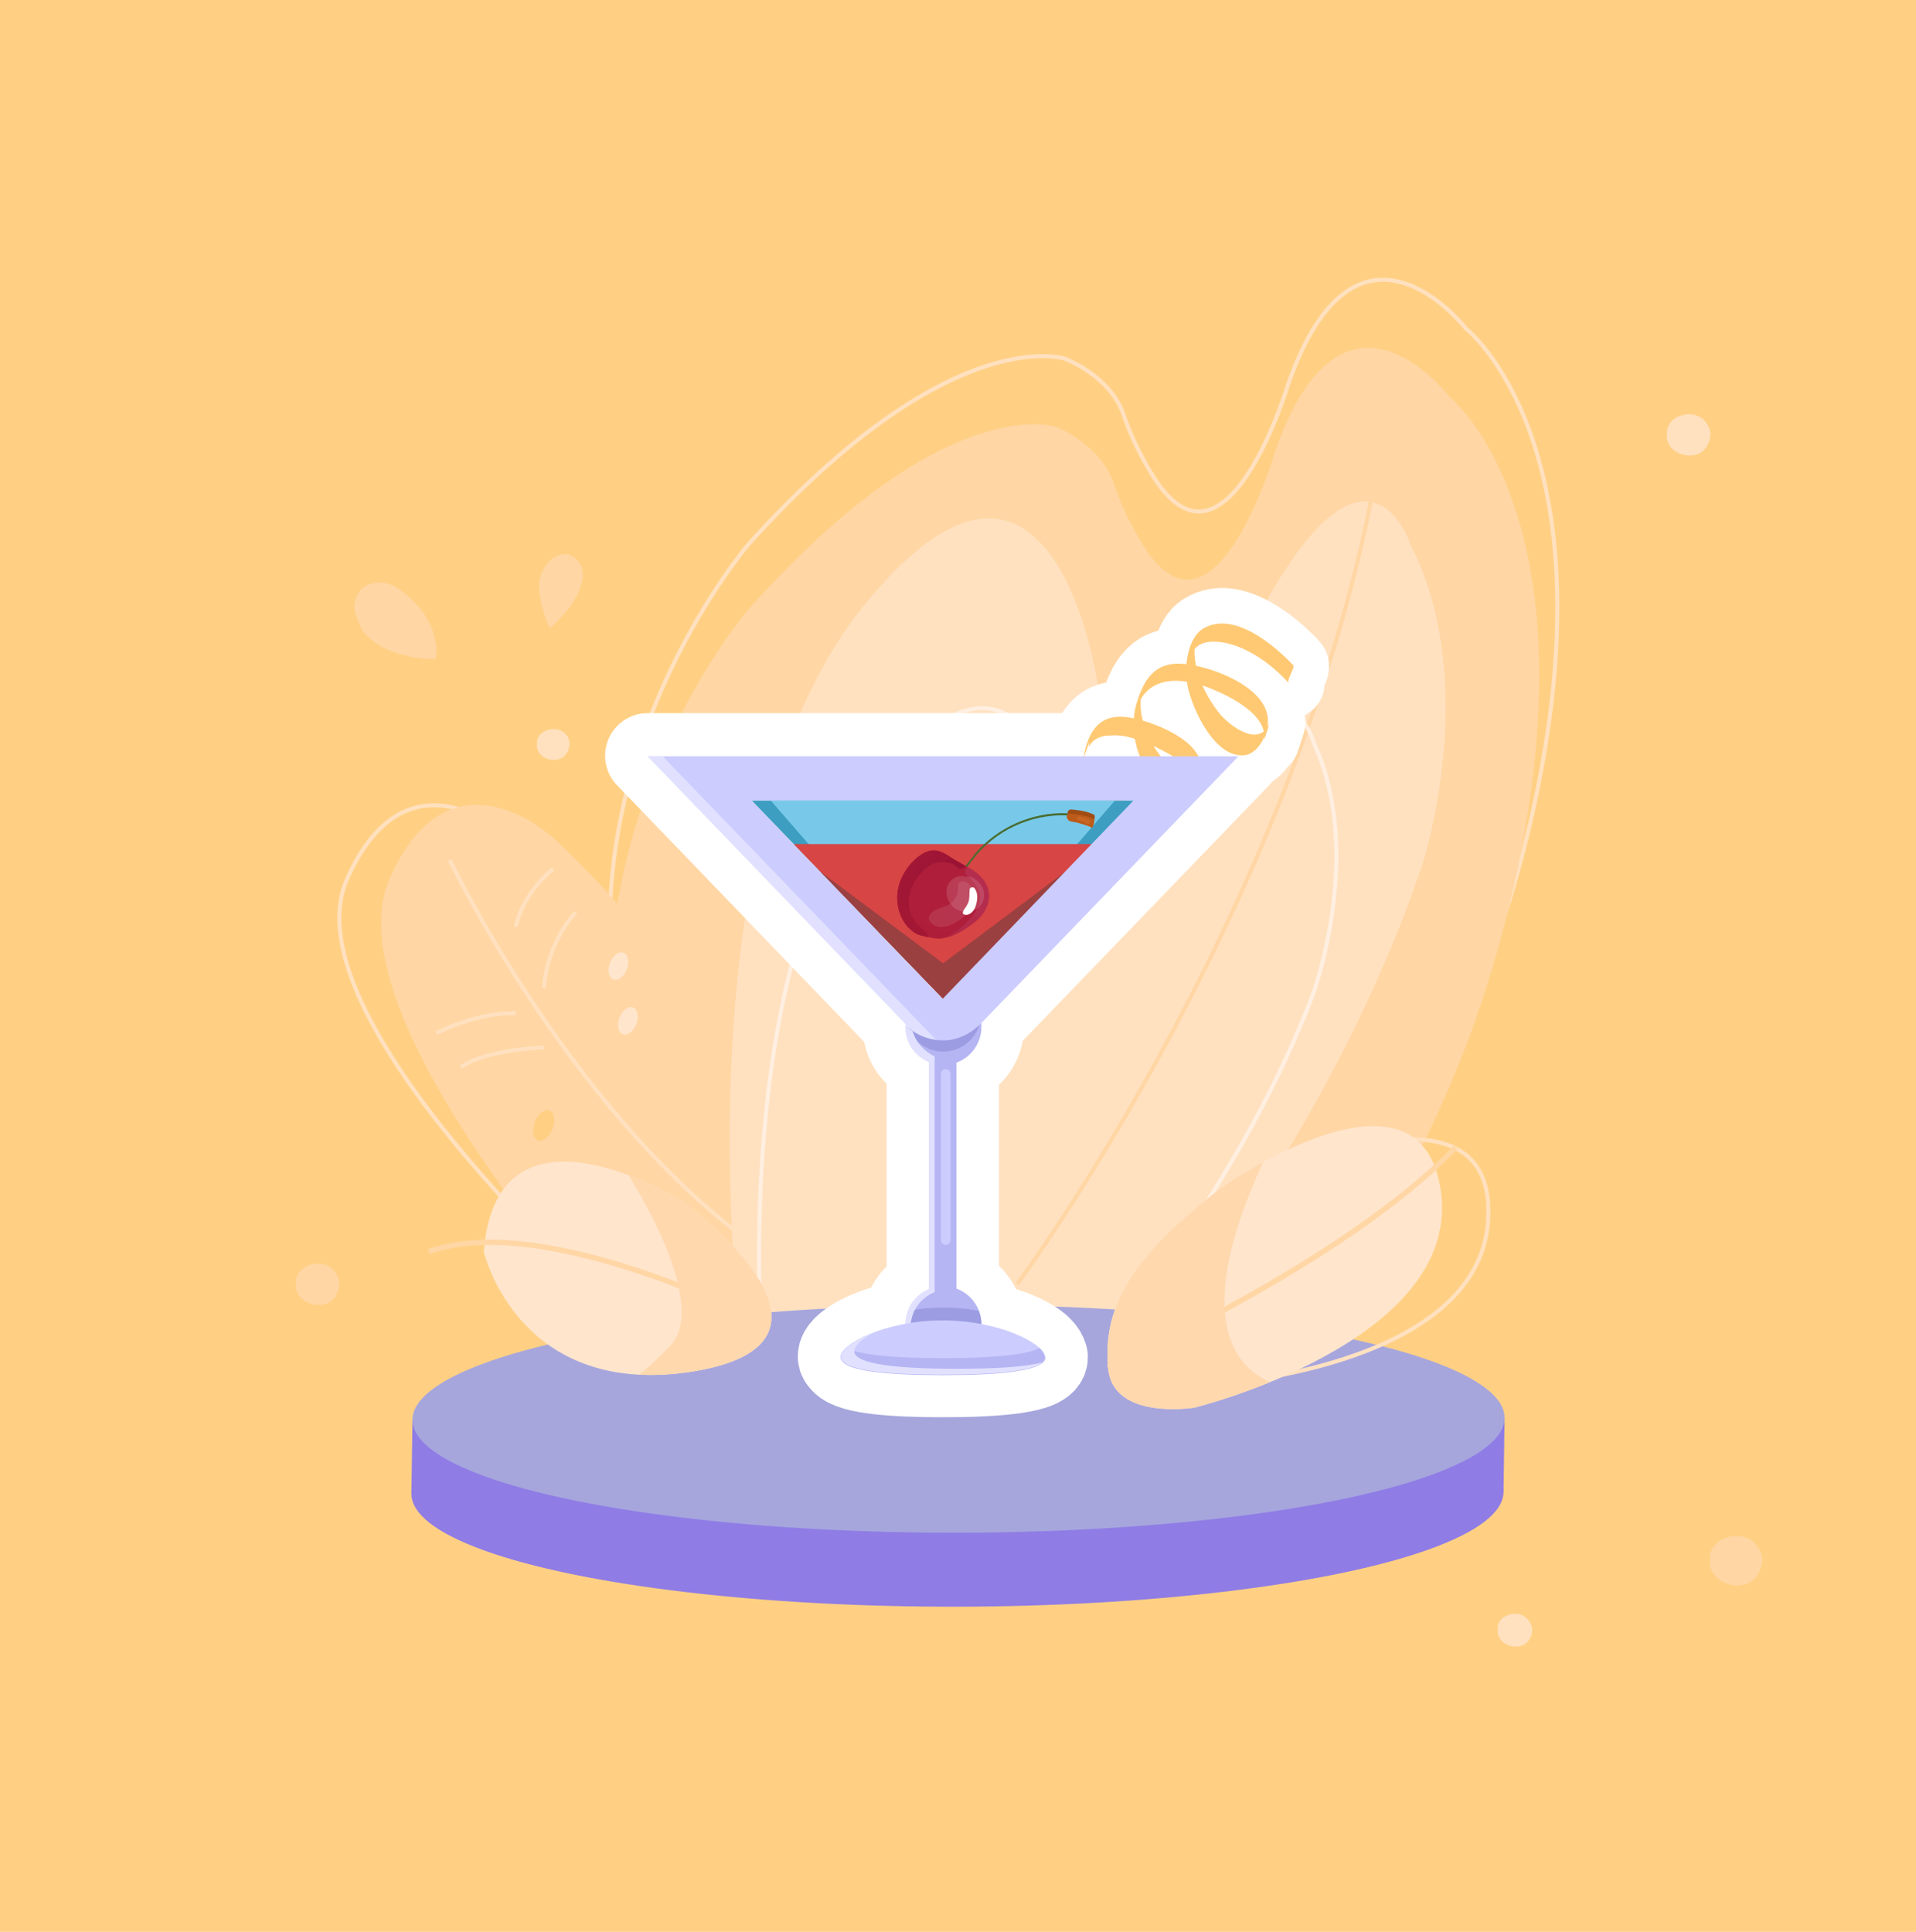 <?xml version="1.0" encoding="utf-8"?>
<!-- Generator: Adobe Illustrator 23.0.0, SVG Export Plug-In . SVG Version: 6.00 Build 0)  -->
<svg version="1.1" id="Capa_1" xmlns="http://www.w3.org/2000/svg" xmlns:xlink="http://www.w3.org/1999/xlink" x="0px" y="0px"
	 viewBox="0 0 360 363" style="enable-background:new 0 0 360 363;" xml:space="preserve">
<style type="text/css">
	.st0{fill:#FFD084;}
	.st1{fill:none;stroke:#FFE1C0;stroke-width:0.757;stroke-miterlimit:10;}
	.st2{fill:#FFD6A4;}
	.st3{fill:none;stroke:#FFE1C0;stroke-width:0.75;stroke-miterlimit:10;}
	.st4{fill:#FFE1C0;}
	.st5{fill:none;stroke:#FFD6A4;stroke-width:0.75;stroke-miterlimit:10;}
	.st6{fill:none;stroke:#FFEFE1;stroke-width:0.748;stroke-miterlimit:10;}
	.st7{fill:#8F7CE5;}
	.st8{fill:#A6A6DD;}
	.st9{fill:#FFE5CC;}
	.st10{fill:none;stroke:#FFD6A4;stroke-miterlimit:10;}
	.st11{clip-path:url(#SVGID_2_);fill:#FFD8AE;}
	.st12{clip-path:url(#SVGID_4_);fill:#FFD8AE;}
	.st13{fill:none;stroke:#FFFFFF;stroke-width:16;stroke-linejoin:round;stroke-miterlimit:10;}
	.st14{fill:none;stroke:#FFFFFF;stroke-width:13.338;stroke-linecap:round;stroke-linejoin:round;stroke-miterlimit:10;}
	.st15{fill:#FFC973;}
	.st16{fill:#3D9EC1;}
	.st17{fill:#78C9E9;}
	.st18{fill:#D84545;}
	.st19{fill:#496D31;}
	.st20{fill:#AF1E3B;}
	.st21{clip-path:url(#SVGID_6_);fill:#9B1334;}
	.st22{clip-path:url(#SVGID_8_);fill:#B52D4E;}
	.st23{opacity:0.21;clip-path:url(#SVGID_10_);fill:#AF1E3B;enable-background:new    ;}
	.st24{opacity:0.15;clip-path:url(#SVGID_12_);fill:#AF1E3B;enable-background:new    ;}
	.st25{opacity:0.15;clip-path:url(#SVGID_14_);fill:#AF1E3B;enable-background:new    ;}
	.st26{opacity:0.1;fill:#FFFFFF;enable-background:new    ;}
	.st27{opacity:0.13;fill:#FFFFFF;enable-background:new    ;}
	.st28{fill:#FFFFFF;}
	.st29{fill:#A04C13;}
	.st30{fill:#BC5B19;}
	.st31{fill:#C66524;}
	.st32{fill:#9B4040;}
	.st33{fill:#CCCCFF;}
	.st34{fill:#E1E1FF;}
	.st35{fill:#B5B5F4;}
	.st36{fill:#9C9CE2;}
	.st37{display:none;fill:#F2DADA;}
</style>
<g id="fondo">
	<g>
		<g id="Rectángulo_556">
			<rect y="-0.1" class="st0" width="360" height="363.3"/>
			<rect x="0.5" y="0.4" class="st0" width="359" height="362.2"/>
		</g>
		<path class="st1" d="M228.1,258.3c0,0,43.9-35.1,59.7-104.9c15.8-69.8-12.4-91.7-12.4-91.7S254.9,35.3,242,72.3
			c0,0-11.1,37.2-24.4,18.6c0,0-4-5.6-6.5-13c-2.5-7.3-11-10.5-11-10.5s-21.4-7.3-59.4,34.8c0,0-30.9,35.9-25.5,83.1
			s10.5,56.8,10.5,56.8L228.1,258.3z"/>
		<path class="st2" d="M225.9,271.1c0,0,43.1-35.1,58.6-104.9s-12.2-91.7-12.2-91.7s-20.1-26.4-32.8,10.6c0,0-10.9,37.2-23.9,18.6
			c0,0-3.9-5.6-6.4-13c-2.5-7.3-10.8-10.5-10.8-10.5s-21-7.3-58.2,34.8c0,0-30.3,35.9-25,83.1s10.3,56.8,10.3,56.8L225.9,271.1z"/>
		<path class="st3" d="M114.9,245.6c0,0-61.2-54.4-49.7-80.4s30.9-7.5,30.9-7.5s25.7,22.6,47.9,63.9L114.9,245.6z"/>
		<path class="st2" d="M115.8,249.7c0,0-54.1-58.6-42.6-84.6s30.9-7.5,30.9-7.5s25.7,22.6,47.9,63.9L115.8,249.7z"/>
		<path class="st4" d="M206.4,265c0,0,41.3-44.5,60.9-102.7c0,0,11.1-34-2.3-60c0,0-8.2-25.8-29.3,14.8S206.3,129,206.3,129
			s-8.1-59.5-44-15.2s-22.9,140.1-22.9,140.1L206.4,265z"/>
		<path class="st5" d="M191.1,241.3c0,0,54.3-73,68-155.4"/>
		<path class="st6" d="M195.3,266c0,0,33.9-33.6,51.3-78.9c0,0,9.9-26.5,0.3-47.4c0,0-5.5-20.6-23.5,10.6s-23.4,8.4-23.4,8.4
			s-4.3-47.2-33.9-13.5s-22.8,109.6-22.8,109.6L195.3,266z"/>
		<g>
			
				<ellipse transform="matrix(1 -1.876222e-03 1.876222e-03 1 -0.526 0.338)" class="st7" cx="179.9" cy="280.5" rx="102.6" ry="21.4"/>
			<polygon class="st7" points="282.5,280.3 282.7,266.4 77.5,266.8 77.3,280.7 			"/>
			
				<ellipse transform="matrix(1 -1.876222e-03 1.876222e-03 1 -0.5 0.338)" class="st8" cx="180.1" cy="266.6" rx="102.6" ry="21.4"/>
		</g>
		<path class="st3" d="M239.7,220.4c0,0,41.8-19.1,39.9,9s-53,30.9-53,30.9s-15.5-0.3-14.5-10.3C213.2,240,218.5,230.9,239.7,220.4z
			"/>
		<path class="st9" d="M229.9,222.9c0,0,37.6-26.4,40.9,1.5c3.2,27.9-46.4,40.1-46.4,40.1S209,267,208.2,257
			C207.3,247,211,237.1,229.9,222.9z"/>
		<path class="st10" d="M208.2,257c0,0,44.4-19.6,65.3-41.4"/>
		<g>
			<g>
				<g>
					<g>
						<g>
							<g>
								<defs>
									<path id="SVGID_1_" d="M229.9,222.9c0,0,37.6-26.4,40.9,1.5c3.2,27.9-46.4,40.1-46.4,40.1S209,267,208.2,257
										C207.3,247,211,237.1,229.9,222.9z"/>
								</defs>
								<clipPath id="SVGID_2_">
									<use xlink:href="#SVGID_1_"  style="overflow:visible;"/>
								</clipPath>
								<path class="st11" d="M240.9,211.5c0,0-27.3,46.6,4.8,50c21.5,2.3-22.9,11.5-22.9,11.5l-20.3-4.6l-1.3-29l20-22.9
									L240.9,211.5z"/>
							</g>
						</g>
					</g>
				</g>
			</g>
		</g>
		<g>
			<path class="st9" d="M128.2,225.7c0,0-34.9-21.9-37.3,9.5c0,0,6.5,28.1,39.9,22.4C164.1,251.8,128.2,225.7,128.2,225.7z"/>
		</g>
		<path class="st10" d="M143,248.3c0,0-40.9-21-62.4-13.1"/>
		<g>
			<g>
				<g>
					<g>
						<g>
							<g>
								<defs>
									<path id="SVGID_3_" d="M128.2,225.7c0,0-34.9-21.9-37.3,9.5c0,0,6.5,28.1,39.9,22.4C164.1,251.8,128.2,225.7,128.2,225.7z"
										/>
								</defs>
								<clipPath id="SVGID_4_">
									<use xlink:href="#SVGID_3_"  style="overflow:visible;"/>
								</clipPath>
								<path class="st12" d="M124.1,218.3h-4h-3.6c0,0,17.6,26,9.4,34.6c-8.2,8.6-9.4,6.7-9.4,6.7l19.6,1.8l15.9-7.2l1.2-14.3
									l-16-11.9L124.1,218.3z"/>
							</g>
						</g>
					</g>
				</g>
			</g>
		</g>
		<path class="st3" d="M84.5,161.6c0,0,21.6,45.3,54.6,70.4"/>
		<path class="st3" d="M103.9,163.3c0,0-5.4,4-7,10.8"/>
		<path class="st3" d="M108.2,171.4c0,0-5.3,5.3-6,14.2"/>
		<path class="st3" d="M96.9,190.4c0,0-6.3-0.5-14.9,3.7"/>
		<path class="st3" d="M102.2,196.8c0,0-10.9,0.4-15.6,3.7"/>
		<path class="st2" d="M109.5,107.7c0.1,4-3.4,7.8-6.2,10.4c-1-2.4-1.9-5-2-7.6c-0.1-2,0.7-4,2.2-5.3c0.5-0.4,1-0.8,1.7-0.9
			c0.4-0.1,0.7-0.2,1.1-0.2C108,104.3,109.4,105.9,109.5,107.7z"/>
		<path class="st2" d="M81.9,123.8c-3.1,0.3-9-1.1-11.6-3.2c-2.3-1.7-2.3-2.2-3.4-4.9c-1-2.7,0.6-5.9,3.6-6.2
			c1.5-0.2,3.1,0.2,4.3,1.1C79.1,113.4,82.6,118.4,81.9,123.8z"/>
		<path class="st4" d="M105.6,142.4c-1.9,1.1-5-0.2-4.7-2.6c-0.2-2.8,4.1-3.8,5.6-1.6C107.5,139.5,106.9,141.6,105.6,142.4z"/>
		<path class="st4" d="M319.5,85.1c-2.6,1.4-6.6-0.3-6.3-3.5c-0.2-3.8,5.5-5.1,7.4-2.1C322,81.2,321.3,83.9,319.5,85.1z"/>
		<path class="st2" d="M328.9,297.3c-3.1,1.7-7.9-0.3-7.6-4.2c-0.3-4.5,6.6-6.1,8.9-2.5C331.9,292.6,331,295.9,328.9,297.3z"/>
		<path class="st4" d="M286.4,309c-2,1.1-5.2-0.2-5-2.8c-0.2-3,4.3-4,5.8-1.7C288.4,305.9,287.9,308.1,286.4,309z"/>
		<path class="st2" d="M61.9,244.7c-2.6,1.4-6.6-0.3-6.3-3.5c-0.2-3.8,5.5-5.1,7.4-2.1C64.4,240.8,63.7,243.5,61.9,244.7z"/>
		
			<ellipse transform="matrix(0.351 -0.936 0.936 0.351 -94.421 226.717)" class="st9" cx="116.3" cy="181.4" rx="2.7" ry="1.7"/>
		
			<ellipse transform="matrix(0.351 -0.936 0.936 0.351 -102.867 234.974)" class="st9" cx="118" cy="191.7" rx="2.7" ry="1.7"/>
		
			<ellipse transform="matrix(0.351 -0.936 0.936 0.351 -131.59 232.932)" class="st0" cx="102.2" cy="211.4" rx="3" ry="1.8"/>
	</g>
</g>
<path class="st13" d="M195.5,253.5l-0.1-0.1c0,0,0,0-0.1-0.1l0,0c-1.8-1.7-5.8-3.5-10.9-4.5c0-3.1-2-5.7-4.7-6.7v-42.5
	c2.7-1,4.7-3.6,4.7-6.7c0-0.1,0-0.6,0-0.8l48.3-50.1H124.5h-2.8l49.6,51.5c-0.2-0.2-0.5-0.4-0.7-0.6c-0.1-0.1-0.3-0.3-0.4-0.4v0.1
	l-0.1-0.1c0,0.1,0,0.3,0,0.4c0,3,1.8,5.5,4.5,6.6v42.6c-2.6,1-4.5,3.6-4.5,6.5c-7.1,1.3-12.2,4.3-12.2,6.3c0,0.3,0.2,0.6,0.5,0.9
	c1.7,1.9,9.5,2.5,18.8,2.5c10.6,0,19.2-0.8,19.2-3.3C196.3,254.6,196,254,195.5,253.5z M154.2,163.9L154.2,163.9l22.9,23.7v0.1
	l-35.9-37.3L154.2,163.9z"/>
<g>
	<g>
		<path class="st14" d="M243,125c-3.5-3.7-11.2-10.3-16.9-6.9c-3,1.7-3.7,7.6-3,10.6c0.8,4.3,5.1,13.9,10.8,13.2
			c2.9-0.4,4.9-5,4.2-7.7c-1.2-5.3-9.8-8.6-14.5-9.3c-5.8-1-8.4,1.8-10,7.1c-1.8,5.8,0.5,13.7,6.3,16.8c3.5,1.8,6.1-1.8,5.7-5.3
			c-0.7-5-10.4-8.5-14.4-8.8c-5.3-0.4-7,3.7-7.7,8.1c0.3-1.2,0.9-2.3,1.2-3.5c-0.3,2-0.1,0.3,1.2-0.4c1-0.6,1.9-0.7,3-0.7
			c2.3-0.2,4.8,0.7,7,1.6c2.5,1.1,9.7,4.5,8.8,8.1c0.4-1.2,0.8-2.3,1.1-3.4c-1.7,3.4-5.9-0.2-7.4-2c-2.9-3.5-5.1-8.7-3.6-13.3
			c-0.2,1-0.6,2.1-0.9,3c2.6-5.7,9.1-4.7,13.9-2.7c3.4,1.4,10.5,4.9,9.7,9.6c0.4-1.2,0.8-2.3,1.1-3.4c-1.9,5.1-7.7,0.6-9.6-1.8
			c-2.8-3.6-5.4-9-4.3-13.7c-0.2,1-0.6,2.1-0.9,3c1.4-4.3,7.8-2.4,10.6-0.9c3,1.5,5.6,3.7,7.8,6.1C241.5,128.1,243.4,125.4,243,125
			L243,125z"/>
	</g>
</g>
<g>
	<g>
		<g>
			<g>
				<path class="st15" d="M243,125c-3.5-3.7-11.2-10.3-16.9-6.9c-3,1.7-3.7,7.6-3,10.6c0.8,4.3,5.1,13.9,10.8,13.2
					c2.9-0.4,4.9-5,4.2-7.7c-1.2-5.3-9.8-8.6-14.5-9.3c-5.8-1-8.4,1.8-10,7.1c-1.8,5.8,0.5,13.7,6.3,16.8c3.5,1.8,6.1-1.8,5.7-5.3
					c-0.7-5-10.4-8.5-14.4-8.8c-5.3-0.4-7,3.7-7.7,8.1c0.3-1.2,0.9-2.3,1.2-3.5c-0.3,2-0.1,0.3,1.2-0.4c1-0.6,1.9-0.7,3-0.7
					c2.3-0.2,4.8,0.7,7,1.6c2.5,1.1,9.7,4.5,8.8,8.1c0.4-1.2,0.8-2.3,1.1-3.4c-1.7,3.4-5.9-0.2-7.4-2c-2.9-3.5-5.1-8.7-3.6-13.3
					c-0.2,1-0.6,2.1-0.9,3c2.6-5.7,9.1-4.7,13.9-2.7c3.4,1.4,10.5,4.9,9.7,9.6c0.4-1.2,0.8-2.3,1.1-3.4c-1.9,5.1-7.7,0.6-9.6-1.8
					c-2.8-3.6-5.4-9-4.3-13.7c-0.2,1-0.6,2.1-0.9,3c1.4-4.3,7.8-2.4,10.6-0.9c3,1.5,5.6,3.7,7.8,6.1
					C241.5,128.1,243.4,125.4,243,125L243,125z"/>
			</g>
		</g>
	</g>
</g>
<g>
	<g>
		<g>
			<polygon class="st16" points="213.1,150.4 141.2,150.4 177.2,187.7 			"/>
			<polygon class="st17" points="209.5,150.4 144.8,150.4 177.2,187.7 			"/>
			<polygon class="st18" points="149.1,158.6 177.2,187.7 205.2,158.6 			"/>
			<g>
				<path class="st19" d="M202.3,153.3c-0.5-0.1-0.9-0.2-1.4-0.3c-0.2-0.1-0.6-0.2-0.7-0.3c0.1,0.1,0.2,0.1,0.2,0.1
					c-6.5-0.2-12.9,2.6-17.2,7.6c-0.4,0.6-0.9,1.2-1.4,1.8c-0.7,0.9-1.4,1.8-2.1,2.5l0.3,0.3c0.8-0.8,1.4-1.7,2.1-2.6
					c0.4-0.6,0.9-1.1,1.4-1.8c4.5-5.2,11.4-8,18.2-7.3l1.3,0.1C202.9,153.4,202.5,153.3,202.3,153.3z"/>
				<path class="st20" d="M175.3,159.8c-1,0-2,0.6-2.8,1.2c-2,1.6-3.4,3.9-3.8,6.3c-0.4,2.5,0.3,5.2,2,7c0.7,0.7,1.5,1.3,2.5,1.5
					c1.2,0.3,2.7,0.7,3.9,0.5c2.3-0.4,4.2-1.6,6.1-3.1c2.1-1.6,3.4-4.5,2.1-7c-1.2-2.3-3.3-3.1-5.3-4.3
					C178.6,161.2,177,159.7,175.3,159.8z"/>
				<g>
					<g>
						<g>
							<g>
								<g>
									<defs>
										<path id="SVGID_5_" d="M175.3,159.8c-1,0-2,0.6-2.8,1.2c-2,1.6-3.4,3.9-3.8,6.3c-0.4,2.5,0.3,5.2,2,7
											c0.7,0.7,1.5,1.3,2.5,1.5c1.2,0.3,2.7,0.7,3.9,0.5c2.3-0.4,4.2-1.6,6.1-3.1c2.1-1.6,3.4-4.5,2.1-7
											c-1.2-2.3-3.3-3.1-5.3-4.3C178.6,161.2,177,159.7,175.3,159.8z"/>
									</defs>
									<clipPath id="SVGID_6_">
										<use xlink:href="#SVGID_5_"  style="overflow:visible;"/>
									</clipPath>
									<path class="st21" d="M181.5,162c-1-2.5-3.5-3.7-6.1-3.2c-2.8,0.6-5.1,2.9-6.4,5.4c-1.2,2.3-1.7,4.9-1.2,7.4s2.3,5.2,5,5.8
										c1.2,0.3,2.2-1.3,1.2-2.2c-1.4-1.2-2.6-2.3-3.1-4.1c-0.4-1.6-0.1-3.5,0.7-4.9c0.8-1.6,2.1-3.2,3.8-3.9
										c1.4-0.6,3.4-0.4,4.5,0.7C180.4,163.7,181.9,162.9,181.5,162L181.5,162z"/>
								</g>
							</g>
						</g>
					</g>
					<g>
						<g>
							<g>
								<g>
									<defs>
										<path id="SVGID_7_" d="M175.3,159.8c-1,0-2,0.6-2.8,1.2c-2,1.6-3.4,3.9-3.8,6.3c-0.4,2.5,0.3,5.2,2,7
											c0.7,0.7,1.5,1.3,2.5,1.5c1.2,0.3,2.7,0.7,3.9,0.5c2.3-0.4,4.2-1.6,6.1-3.1c2.1-1.6,3.4-4.5,2.1-7
											c-1.2-2.3-3.3-3.1-5.3-4.3C178.6,161.2,177,159.7,175.3,159.8z"/>
									</defs>
									<clipPath id="SVGID_8_">
										<use xlink:href="#SVGID_7_"  style="overflow:visible;"/>
									</clipPath>
									<path class="st22" d="M181.7,164.5c1,0.8,2.1,2.2,2.4,3.5c0.3,1.4-0.4,2.8-1.2,3.9c-1,1.3-2.3,2.5-3.8,3.4
										c-0.7,0.5-1.6,0.9-2.4,1.1c-0.9,0.2-1.8,0-2.6,0.3s-1.2,1.3-0.5,2c1.8,1.8,5,0.5,6.9-0.6c1.9-1.2,3.8-2.9,5.2-4.8
										c1.3-1.8,2-4,1.5-6.1c-0.5-2.3-2-4-4.3-4.4C181.8,162.5,180.8,163.9,181.7,164.5L181.7,164.5z"/>
								</g>
							</g>
						</g>
					</g>
					<g>
						<g>
							<g>
								<g>
									<defs>
										<path id="SVGID_9_" d="M175.3,159.8c-1,0-2,0.6-2.8,1.2c-2,1.6-3.4,3.9-3.8,6.3c-0.4,2.5,0.3,5.2,2,7
											c0.7,0.7,1.5,1.3,2.5,1.5c1.2,0.3,2.7,0.7,3.9,0.5c2.3-0.4,4.2-1.6,6.1-3.1c2.1-1.6,3.4-4.5,2.1-7
											c-1.2-2.3-3.3-3.1-5.3-4.3C178.6,161.2,177,159.7,175.3,159.8z"/>
									</defs>
									<clipPath id="SVGID_10_">
										<use xlink:href="#SVGID_9_"  style="overflow:visible;"/>
									</clipPath>
									<path class="st23" d="M185,174.9c0.7-0.8,1.7-0.8,1-1.6c-0.6-0.7-1.3-0.8-3-1.2c-0.7-0.2-2.9-0.9-3.6-1.2
										c-1.2-0.7-1.8-1.3-2.7-2.4c-1-1.2-1.6-2.6-1.5-4.2c0.1-1.9,2.5-2.7,3.8-3.3c1.9-0.9,0.8-3.8-1.1-3.8
										c-1.5,0-2.9,0.7-4.1,1.5c-1.1,0.7-2.3,1.6-3.2,2.5c-0.8,0.8-1.4,1.8-1.7,2.8l0,0c-1.8,1.4-2.5,4.1-1.7,6.3
										c0.4,1.1,0.9,2.1,1.7,2.9c0.4,0.6,0.8,1.3,1.3,1.8c0.3,0.3,1.9,1.1,2.3,1.4c0.6,0.6,1.3,0.6,1.8,0.2
										c0.3,0.1,0.8,0.2,1.2,0.3c2,0.4,3.9,0.7,5.8-0.1c0.2-0.1,0.4-0.3,0.6-0.5C183.2,176.1,184.2,175.8,185,174.9z"/>
								</g>
							</g>
						</g>
					</g>
					<g>
						<g>
							<g>
								<g>
									<defs>
										<path id="SVGID_11_" d="M175.3,159.8c-1,0-2,0.6-2.8,1.2c-2,1.6-3.4,3.9-3.8,6.3c-0.4,2.5,0.3,5.2,2,7
											c0.7,0.7,1.5,1.3,2.5,1.5c1.2,0.3,2.7,0.7,3.9,0.5c2.3-0.4,4.2-1.6,6.1-3.1c2.1-1.6,3.4-4.5,2.1-7
											c-1.2-2.3-3.3-3.1-5.3-4.3C178.6,161.2,177,159.7,175.3,159.8z"/>
									</defs>
									<clipPath id="SVGID_12_">
										<use xlink:href="#SVGID_11_"  style="overflow:visible;"/>
									</clipPath>
									<path class="st24" d="M185.3,179.4c0.5-0.9,1.7-0.8,0.7-2c-0.9-1.1-1.7-1.3-3.6-2.1c-0.8-0.3-3.4-1.6-4.2-2.1
										c-1.5-1.1-2.5-2.1-3.8-3.6c-1.5-1.8-2.1-2.8-2.5-5c-0.4-2.5,2.1-3.7,3.5-4.4c1.9-0.9,0-4.9-2.2-5.2
										c-1.7-0.2-3.1,0.4-4.2,1.3c-1,0.8-2.2,1.7-3,2.7c-0.7,1-1.1,2-1.2,3.3l0,0c-1.7,1.6-1.8,5.1-0.3,8c0.7,1.4,1.6,2.8,2.6,4.1
										c0.6,0.8,1.2,1.9,1.9,2.6c0.5,0.4,2.4,1.7,3,2.2c0.8,0.9,1.6,1,2.1,0.6c0.5,0.2,1,0.4,1.4,0.5c2.3,0.7,4.6,1.6,6.5,0.6
										c0.2-0.1,0.4-0.3,0.5-0.5C183.7,180.8,184.7,180.5,185.3,179.4z"/>
								</g>
							</g>
						</g>
					</g>
					<g>
						<g>
							<g>
								<g>
									<defs>
										<path id="SVGID_13_" d="M175.3,159.8c-1,0-2,0.6-2.8,1.2c-2,1.6-3.4,3.9-3.8,6.3c-0.4,2.5,0.3,5.2,2,7
											c0.7,0.7,1.5,1.3,2.5,1.5c1.2,0.3,2.7,0.7,3.9,0.5c2.3-0.4,4.2-1.6,6.1-3.1c2.1-1.6,3.4-4.5,2.1-7
											c-1.2-2.3-3.3-3.1-5.3-4.3C178.6,161.2,177,159.7,175.3,159.8z"/>
									</defs>
									<clipPath id="SVGID_14_">
										<use xlink:href="#SVGID_13_"  style="overflow:visible;"/>
									</clipPath>
									<path class="st25" d="M183.4,179.5c0.4-1,1.6-1,0.5-2.1c-1-0.9-1.8-1.1-3.8-1.6c-0.9-0.2-3.7-0.7-4.5-1.2
										c-1.6-0.9-2.9-1.7-4.3-3.1c-1.7-1.6-2.4-3.4-2.9-5.5c-0.6-2.5,1.8-3.8,3.1-4.5c1.8-1.1-0.6-4.9-2.7-4.9
										c-1.7,0-3,0.7-4.1,1.8c-0.9,0.9-1.9,1.9-2.6,3.1c-0.6,1-0.9,2.1-0.8,3.5l0,0c-1.4,1.8-1.2,5.2,0.5,8c0.9,1.4,1.8,2.7,3,3.7
										c0.7,0.8,1.4,1.8,2.2,2.4c0.5,0.3,2.7,1.5,3.2,1.9c0.9,0.8,1.7,0.8,2.1,0.3c0.5,0.2,1,0.3,1.5,0.3c2.3,0.5,4.7,1,6.5,0
										c0.2-0.1,0.3-0.3,0.4-0.6C181.8,181.1,182.9,180.7,183.4,179.5z"/>
								</g>
							</g>
						</g>
					</g>
				</g>
				<path class="st26" d="M180.1,166.6c-0.2-0.4-0.1-0.2-0.1,0.1c0,0.2,0,0.3,0,0.6c-0.1,0.3-0.1,0.7-0.3,1c-0.2,0.6-0.6,1.1-1,1.4
					c-1.2,1-3,0.8-4,2.2c-0.2,0.3-0.2,0.9,0,1.2c1.9,2.5,5.8,0.1,7.2-1.7c0.8-1.1,1.3-2.4,0.9-3.8c-0.2-1.1-1.1-2.3-2.3-1.9
					C180.1,165.7,180,166.2,180.1,166.6L180.1,166.6z"/>
				<path class="st27" d="M184.9,168.1c0-1.3-0.9-2.5-2-3.1c-0.5-0.3-1.1-0.3-1.6-0.3c-0.6-0.2-1.3-0.1-2,0.3
					c-2.3,1.3-1.7,4.6,0.3,5.8C181.9,172.2,185,170.8,184.9,168.1z"/>
				<path class="st28" d="M182.2,167.1c-0.1,0.6,0,1.1-0.1,1.7c0,0.6-0.3,1.1-0.6,1.6c-0.3,0.4-1.1,1.4-0.1,1.5s1.8-1,2-1.9
					c0.3-1,0.4-2.4-0.4-3.2C182.7,166.6,182.2,166.8,182.2,167.1L182.2,167.1z"/>
				<path class="st29" d="M201.2,152.1c1.4,0.1,2.9,0.3,4.2,0.9c0.1,0.1,0.2,0.1,0.2,0.1s0.1,0.2,0.1,0.3c0,0.5-0.2,1-0.4,1.4
					c0.1-0.2-2.9-1.1-3.2-1.1c-0.5-0.1-1.2-0.1-1.4-0.6C200.4,152.8,200.7,152.1,201.2,152.1z"/>
				<path class="st30" d="M201.1,152.9c1.4,0.1,2.9,0.3,4.2,0.9c0.1,0.1,0.2,0.1,0.2,0.1c0.1,0.1,0.1,0.2,0.1,0.3
					c0,0.5-0.2,1-0.4,1.4c0.1-0.2-2.9-1.1-3.2-1.1c-0.5-0.1-1.2-0.1-1.4-0.6C200.2,153.5,200.5,152.8,201.1,152.9z"/>
				<path class="st31" d="M202.8,153.4c0.8,0.2,1.5,0.4,2.1,0.8c0.1,0.1,0.1,0.1,0.1,0.1v0.1c-0.2,0.2-0.3,0.3-0.6,0.6
					c0.1-0.1-1.4-0.8-1.5-0.8c-0.2-0.1-0.6-0.2-0.6-0.4C202.2,153.6,202.5,153.4,202.8,153.4z"/>
			</g>
			<polygon class="st32" points="177.2,181 154.3,163.9 154.2,163.9 177.2,187.7 200.1,163.9 200,163.9 			"/>
			<path class="st33" d="M121.7,142.1l55.5,57.6l55.5-57.6H121.7z M141.2,150.4H213l-35.9,37.3L141.2,150.4z"/>
			<polygon class="st34" points="124.5,142.1 121.7,142.1 177.2,199.7 178.6,198.2 			"/>
			<path class="st35" d="M174.6,196.9V248c0,2.3,1.1,4.1,2.6,4.1c1.4,0,2.5-1.8,2.5-4.1v-51.4C178.4,197.9,176.1,198,174.6,196.9z"
				/>
			<path class="st35" d="M184.4,248.8c0,3.9-3.2,7.1-7.1,7.1c-3.9,0-7.1-3.2-7.1-7.1c0-3.9,3.2-7.1,7.1-7.1S184.4,244.9,184.4,248.8
				z"/>
			<path class="st36" d="M177.3,255.9c3.9,0,7.1-3.2,7.1-7.1c0-0.9-0.2-1.7-0.5-2.5c-2.1-0.4-4.4-0.6-6.7-0.6s-4.5,0.2-6.5,0.6
				c-0.3,0.8-0.5,1.6-0.5,2.5C170.1,252.7,173.3,255.9,177.3,255.9C177.2,255.9,177.3,255.9,177.3,255.9z"/>
			<path class="st35" d="M177.3,195.5c-2.9,0-5.5-1.1-7.1-2.9c0,0.1,0,0.3,0,0.4c0,3.9,3.2,7.1,7.1,7.1c3.9,0,7.1-3.2,7.1-7.1
				c0-0.1,0-0.6,0-0.8C182.7,194,180.2,195.5,177.3,195.5z"/>
			<path class="st36" d="M170.6,193c1,2.7,3.6,4.6,6.6,4.6c3.2,0,5.9-2.1,6.8-5c-1.6,1.6-4,2.9-6.8,2.9
				C174.6,195.5,172.2,194.5,170.6,193z"/>
			<path class="st33" d="M177.7,233.9c-0.5,0-0.9-0.4-0.9-0.9v-31.2c0-0.5,0.4-0.9,0.9-0.9l0,0c0.5,0,0.9,0.4,0.9,0.9V233
				C178.6,233.5,178.2,233.9,177.7,233.9L177.7,233.9z"/>
			<path class="st34" d="M171.5,193.8c-0.5-0.4-1-0.8-1.4-1.2c0,0.1,0,0.3,0,0.4c0,3,1.8,5.5,4.5,6.6v42.6c-2.6,1-4.5,3.6-4.5,6.6
				c0,3.1,1.9,5.7,4.6,6.7c-2.1-1.2-3.6-3.5-3.6-6.1c0-3,1.8-5.5,4.5-6.6v-44.3C173.7,197.6,172.1,195.9,171.5,193.8z"/>
			<path class="st33" d="M196.3,255c0,2.5-8.6,3.3-19.2,3.3c-10.6,0-19.2-0.8-19.2-3.3c0-2.5,8.6-6.9,19.2-6.9
				C187.8,248.1,196.3,252.5,196.3,255z"/>
			<path class="st35" d="M195.3,253.3c-2.6,1.4-9.7,1.9-18.1,1.9c-8.4,0-15.5-0.5-18.1-1.9c-0.7,0.6-1.1,1.2-1.1,1.8
				c0,2.5,8.6,3.3,19.2,3.3c10.6,0,19.2-0.8,19.2-3.3C196.3,254.5,196,253.9,195.3,253.3z"/>
			<path class="st34" d="M179.7,257.2c-10.6,0-19.2-0.8-19.2-3.3c0-1,1.4-2.4,3.9-3.6c-3.9,1.5-6.4,3.4-6.4,4.7
				c0,2.5,8.6,3.3,19.2,3.3c9.1,0,16.7-0.6,18.7-2.3C192.4,256.9,186.5,257.2,179.7,257.2z"/>
		</g>
	</g>
</g>
<polygon class="st37" points="200,163.9 201.9,162 202.5,161.3 151.7,161.3 154.2,163.9 "/>
</svg>
